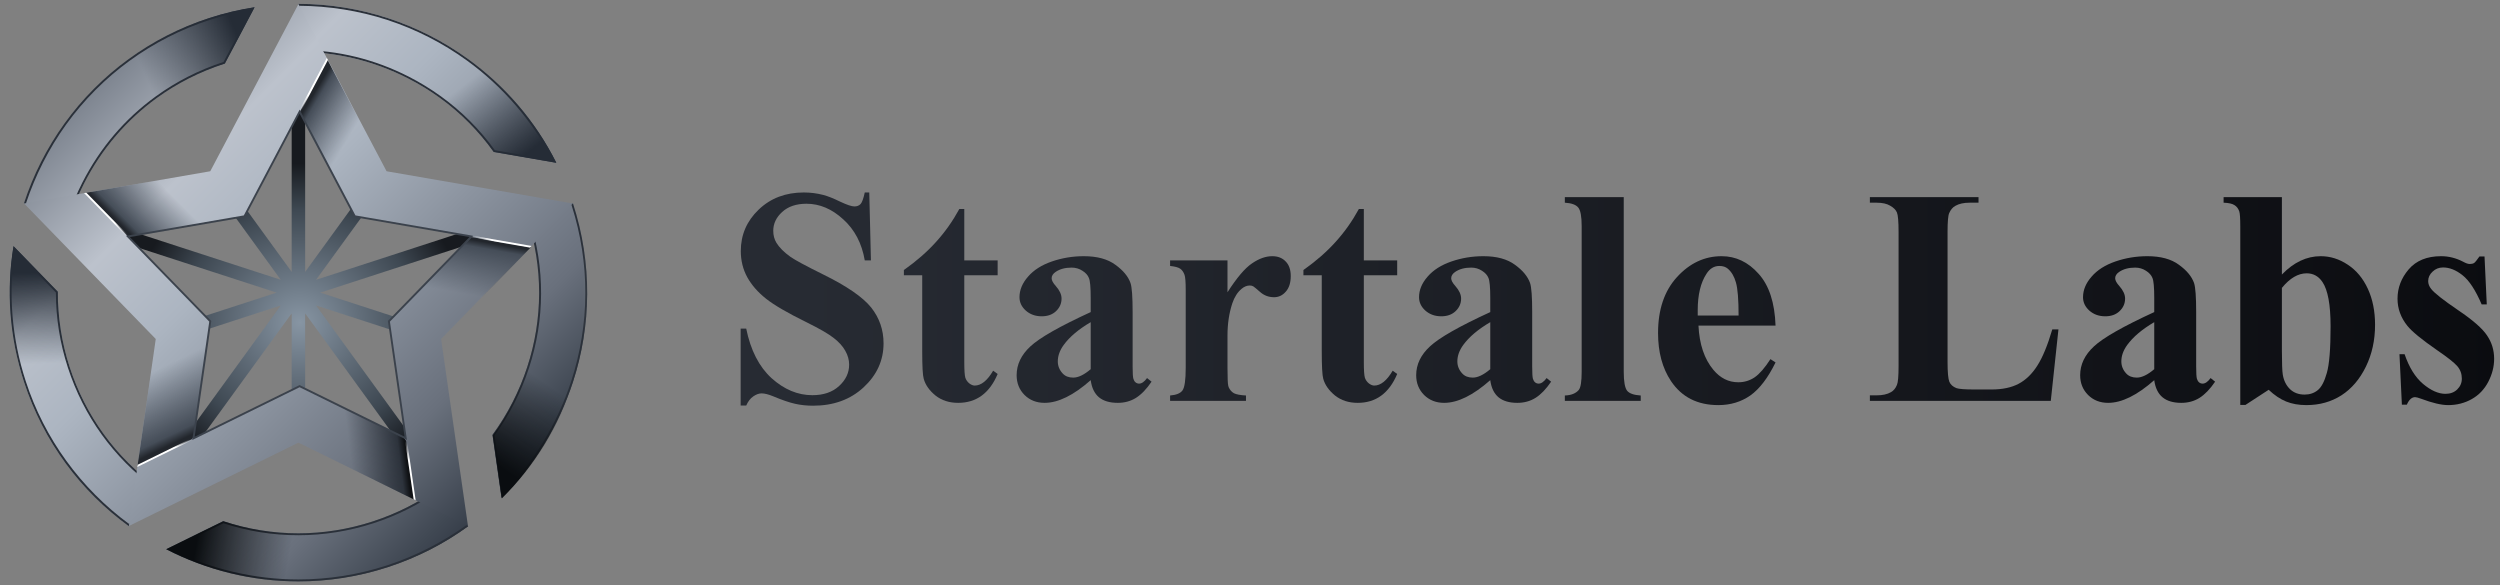 <svg width="376" height="88" viewBox="0 0 376 88" fill="none" xmlns="http://www.w3.org/2000/svg">
<rect x="0" y="0" width="376" height="88" fill="#808080" stroke="none"/>
<path d="M130.739 28.948L130.988 39.163H130.061C129.624 36.602 128.546 34.545 126.829 32.993C125.126 31.426 123.281 30.643 121.292 30.643C119.755 30.643 118.535 31.057 117.631 31.886C116.742 32.699 116.298 33.641 116.298 34.711C116.298 35.389 116.456 35.991 116.773 36.519C117.209 37.227 117.91 37.928 118.874 38.621C119.582 39.118 121.217 39.999 123.778 41.265C127.363 43.028 129.782 44.693 131.033 46.26C132.268 47.827 132.886 49.62 132.886 51.639C132.886 54.2 131.884 56.408 129.88 58.261C127.891 60.099 125.36 61.018 122.286 61.018C121.322 61.018 120.41 60.92 119.552 60.724C118.693 60.529 117.616 60.159 116.32 59.617C115.597 59.316 115.001 59.165 114.535 59.165C114.143 59.165 113.729 59.316 113.292 59.617C112.855 59.918 112.501 60.378 112.23 60.996H111.394V49.424H112.23C112.893 52.678 114.166 55.165 116.049 56.882C117.948 58.585 119.989 59.436 122.174 59.436C123.861 59.436 125.202 58.977 126.196 58.058C127.205 57.138 127.711 56.069 127.711 54.848C127.711 54.125 127.515 53.424 127.122 52.746C126.746 52.068 126.166 51.428 125.383 50.825C124.599 50.208 123.212 49.409 121.224 48.43C118.437 47.058 116.433 45.891 115.213 44.926C113.993 43.962 113.051 42.885 112.388 41.694C111.74 40.504 111.416 39.193 111.416 37.762C111.416 35.321 112.312 33.242 114.105 31.524C115.899 29.806 118.158 28.948 120.885 28.948C121.879 28.948 122.844 29.068 123.778 29.309C124.486 29.49 125.345 29.829 126.354 30.326C127.379 30.808 128.095 31.049 128.502 31.049C128.893 31.049 129.202 30.929 129.428 30.688C129.653 30.447 129.865 29.867 130.061 28.948H130.739Z" fill="url(#paint0_linear_359_956)"/>
<path d="M145.029 31.434V39.163H150.046V41.401H145.029V54.441C145.029 55.662 145.082 56.453 145.187 56.815C145.308 57.161 145.511 57.447 145.798 57.673C146.083 57.884 146.348 57.99 146.589 57.99C147.568 57.99 148.494 57.244 149.368 55.752L150.046 56.249C148.826 59.142 146.844 60.589 144.103 60.589C142.762 60.589 141.624 60.22 140.69 59.481C139.771 58.728 139.183 57.892 138.928 56.973C138.776 56.461 138.701 55.074 138.701 52.814V41.401H135.944V40.61C137.842 39.269 139.454 37.86 140.781 36.383C142.121 34.907 143.289 33.257 144.283 31.434H145.029Z" fill="url(#paint1_linear_359_956)"/>
<path d="M164.042 57.176C161.466 59.452 159.153 60.589 157.105 60.589C155.899 60.589 154.896 60.198 154.099 59.414C153.3 58.615 152.901 57.621 152.901 56.431C152.901 54.819 153.593 53.372 154.979 52.091C156.366 50.795 159.387 49.078 164.042 46.938V44.814C164.042 43.217 163.952 42.215 163.771 41.808C163.605 41.386 163.281 41.024 162.799 40.723C162.318 40.407 161.774 40.248 161.172 40.248C160.192 40.248 159.387 40.467 158.754 40.904C158.362 41.175 158.167 41.492 158.167 41.853C158.167 42.169 158.377 42.561 158.799 43.028C159.371 43.676 159.658 44.302 159.658 44.904C159.658 45.642 159.379 46.275 158.822 46.803C158.28 47.315 157.564 47.571 156.674 47.571C155.725 47.571 154.927 47.285 154.279 46.712C153.646 46.14 153.33 45.469 153.33 44.701C153.33 43.616 153.759 42.584 154.618 41.605C155.477 40.61 156.674 39.849 158.211 39.322C159.749 38.794 161.345 38.531 163.002 38.531C165.006 38.531 166.588 38.96 167.748 39.819C168.923 40.663 169.684 41.582 170.031 42.576C170.242 43.209 170.347 44.663 170.347 46.938V55.142C170.347 56.107 170.385 56.717 170.46 56.973C170.535 57.214 170.649 57.395 170.8 57.516C170.95 57.636 171.124 57.696 171.32 57.696C171.711 57.696 172.111 57.418 172.517 56.86L173.195 57.403C172.441 58.518 171.658 59.331 170.845 59.843C170.046 60.341 169.135 60.589 168.11 60.589C166.904 60.589 165.963 60.311 165.285 59.753C164.608 59.181 164.193 58.322 164.042 57.176ZM164.042 55.527V48.453C162.219 49.522 160.863 50.667 159.974 51.888C159.387 52.702 159.093 53.523 159.093 54.351C159.093 55.044 159.342 55.655 159.838 56.182C160.216 56.589 160.742 56.792 161.42 56.792C162.174 56.792 163.048 56.37 164.042 55.527Z" fill="url(#paint2_linear_359_956)"/>
<path d="M184.615 39.163V43.955C186.016 41.77 187.243 40.324 188.299 39.616C189.353 38.892 190.37 38.531 191.35 38.531C192.193 38.531 192.863 38.794 193.361 39.322C193.873 39.834 194.129 40.565 194.129 41.514C194.129 42.524 193.88 43.307 193.383 43.864C192.901 44.422 192.313 44.701 191.621 44.701C190.822 44.701 190.129 44.445 189.541 43.932C188.954 43.42 188.607 43.134 188.502 43.074C188.351 42.983 188.178 42.938 187.982 42.938C187.545 42.938 187.13 43.104 186.739 43.435C186.121 43.947 185.655 44.678 185.338 45.627C184.856 47.089 184.615 48.701 184.615 50.464V55.323L184.637 56.589C184.637 57.448 184.69 57.998 184.795 58.239C184.976 58.646 185.24 58.947 185.586 59.143C185.948 59.324 186.551 59.437 187.395 59.482V60.295H175.982V59.482C176.9 59.407 177.519 59.158 177.835 58.736C178.166 58.299 178.332 57.161 178.332 55.323V43.639C178.332 42.433 178.272 41.665 178.152 41.333C178 40.911 177.782 40.602 177.496 40.407C177.21 40.211 176.705 40.075 175.982 40V39.163H184.615Z" fill="url(#paint3_linear_359_956)"/>
<path d="M205.12 31.434V39.163H210.137V41.401H205.12V54.441C205.12 55.662 205.173 56.453 205.279 56.815C205.399 57.161 205.603 57.447 205.888 57.673C206.175 57.884 206.439 57.99 206.679 57.99C207.659 57.99 208.585 57.244 209.459 55.752L210.137 56.249C208.917 59.142 206.936 60.589 204.193 60.589C202.852 60.589 201.715 60.22 200.781 59.481C199.862 58.728 199.275 57.892 199.018 56.973C198.868 56.461 198.792 55.074 198.792 52.814V41.401H196.035V40.61C197.934 39.269 199.546 37.86 200.871 36.383C202.213 34.907 203.38 33.257 204.375 31.434H205.12Z" fill="url(#paint4_linear_359_956)"/>
<path d="M224.136 57.176C221.559 59.452 219.246 60.589 217.197 60.589C215.992 60.589 214.99 60.198 214.191 59.414C213.394 58.615 212.994 57.621 212.994 56.431C212.994 54.819 213.687 53.372 215.073 52.091C216.459 50.795 219.479 49.078 224.136 46.938V44.814C224.136 43.217 224.045 42.215 223.864 41.808C223.699 41.386 223.375 41.024 222.892 40.723C222.41 40.407 221.868 40.248 221.265 40.248C220.286 40.248 219.479 40.467 218.846 40.904C218.455 41.175 218.259 41.492 218.259 41.853C218.259 42.169 218.47 42.561 218.892 43.028C219.465 43.676 219.751 44.302 219.751 44.904C219.751 45.642 219.473 46.275 218.915 46.803C218.372 47.315 217.657 47.571 216.768 47.571C215.819 47.571 215.02 47.285 214.373 46.712C213.74 46.14 213.423 45.469 213.423 44.701C213.423 43.616 213.853 42.584 214.711 41.605C215.57 40.61 216.768 39.849 218.304 39.322C219.841 38.794 221.439 38.531 223.096 38.531C225.099 38.531 226.681 38.96 227.842 39.819C229.017 40.663 229.778 41.582 230.124 42.576C230.335 43.209 230.441 44.663 230.441 46.938V55.142C230.441 56.107 230.478 56.717 230.553 56.973C230.629 57.214 230.742 57.395 230.892 57.516C231.044 57.636 231.216 57.696 231.412 57.696C231.804 57.696 232.203 57.418 232.61 56.86L233.288 57.403C232.535 58.518 231.752 59.331 230.937 59.843C230.14 60.341 229.228 60.589 228.204 60.589C226.998 60.589 226.056 60.311 225.378 59.753C224.7 59.181 224.286 58.322 224.136 57.176ZM224.136 55.527V48.453C222.313 49.522 220.956 50.667 220.068 51.888C219.479 52.702 219.186 53.523 219.186 54.351C219.186 55.044 219.435 55.655 219.932 56.182C220.308 56.589 220.836 56.792 221.514 56.792C222.267 56.792 223.141 56.37 224.136 55.527Z" fill="url(#paint5_linear_359_956)"/>
<path d="M244.21 29.648V55.911C244.21 57.402 244.384 58.359 244.73 58.781C245.077 59.188 245.755 59.421 246.765 59.482V60.295H235.352V59.482C236.286 59.452 236.979 59.18 237.431 58.668C237.732 58.322 237.884 57.402 237.884 55.911V34.033C237.884 32.556 237.71 31.615 237.364 31.208C237.016 30.786 236.346 30.545 235.352 30.485V29.648H244.21Z" fill="url(#paint6_linear_359_956)"/>
<path d="M267.043 48.972H255.45C255.585 51.775 256.331 53.99 257.687 55.617C258.727 56.868 259.977 57.493 261.438 57.493C262.342 57.493 263.163 57.244 263.902 56.747C264.64 56.235 265.431 55.323 266.275 54.013L267.043 54.51C265.898 56.845 264.632 58.502 263.246 59.482C261.86 60.446 260.256 60.928 258.433 60.928C255.3 60.928 252.927 59.723 251.315 57.312C250.018 55.368 249.371 52.958 249.371 50.08C249.371 46.554 250.32 43.752 252.218 41.672C254.131 39.578 256.369 38.531 258.93 38.531C261.07 38.531 262.923 39.412 264.49 41.175C266.072 42.923 266.922 45.522 267.043 48.972ZM261.484 47.458C261.484 45.032 261.348 43.367 261.077 42.463C260.821 41.559 260.414 40.874 259.856 40.407C259.54 40.136 259.119 40 258.591 40C257.808 40 257.167 40.384 256.67 41.153C255.781 42.493 255.337 44.332 255.337 46.667V47.458H261.484Z" fill="url(#paint7_linear_359_956)"/>
<path d="M309.591 49.537L308.438 60.295H281.229V59.459H282.246C283.135 59.459 283.85 59.301 284.393 58.984C284.784 58.773 285.086 58.412 285.296 57.9C285.462 57.538 285.545 56.589 285.545 55.052V34.892C285.545 33.325 285.462 32.345 285.296 31.954C285.13 31.562 284.792 31.223 284.28 30.937C283.783 30.635 283.105 30.485 282.246 30.485H281.229V29.648H297.569V30.485H296.234C295.346 30.485 294.63 30.643 294.088 30.959C293.697 31.17 293.387 31.532 293.161 32.044C292.995 32.406 292.912 33.355 292.912 34.892V54.419C292.912 55.986 293.003 56.988 293.184 57.425C293.365 57.847 293.719 58.163 294.246 58.374C294.623 58.51 295.534 58.578 296.98 58.578H299.535C301.162 58.578 302.517 58.291 303.602 57.719C304.687 57.146 305.621 56.242 306.405 55.007C307.203 53.771 307.957 51.948 308.665 49.537H309.591Z" fill="url(#paint8_linear_359_956)"/>
<path d="M323.998 57.176C321.423 59.452 319.109 60.589 317.06 60.589C315.855 60.589 314.853 60.198 314.055 59.414C313.256 58.615 312.856 57.621 312.856 56.431C312.856 54.819 313.55 53.372 314.936 52.091C316.323 50.795 319.343 49.078 323.998 46.938V44.814C323.998 43.217 323.908 42.215 323.727 41.808C323.561 41.386 323.238 41.024 322.756 40.723C322.273 40.407 321.731 40.248 321.128 40.248C320.149 40.248 319.343 40.467 318.71 40.904C318.318 41.175 318.122 41.492 318.122 41.853C318.122 42.169 318.334 42.561 318.755 43.028C319.328 43.676 319.614 44.302 319.614 44.904C319.614 45.642 319.335 46.275 318.777 46.803C318.235 47.315 317.52 47.571 316.631 47.571C315.682 47.571 314.883 47.285 314.235 46.712C313.603 46.14 313.287 45.469 313.287 44.701C313.287 43.616 313.716 42.584 314.575 41.605C315.433 40.61 316.631 39.849 318.168 39.322C319.705 38.794 321.302 38.531 322.959 38.531C324.963 38.531 326.545 38.96 327.704 39.819C328.88 40.663 329.64 41.582 329.988 42.576C330.198 43.209 330.304 44.663 330.304 46.938V55.142C330.304 56.107 330.342 56.717 330.417 56.973C330.492 57.214 330.605 57.395 330.755 57.516C330.906 57.636 331.08 57.696 331.275 57.696C331.667 57.696 332.066 57.418 332.474 56.86L333.152 57.403C332.398 58.518 331.614 59.331 330.801 59.843C330.002 60.341 329.09 60.589 328.066 60.589C326.861 60.589 325.92 60.311 325.242 59.753C324.563 59.181 324.149 58.322 323.998 57.176ZM323.998 55.527V48.453C322.175 49.522 320.82 50.667 319.93 51.888C319.343 52.702 319.05 53.523 319.05 54.351C319.05 55.044 319.297 55.655 319.795 56.182C320.171 56.589 320.699 56.792 321.377 56.792C322.131 56.792 323.004 56.37 323.998 55.527Z" fill="url(#paint9_linear_359_956)"/>
<path d="M343.197 29.648V41.288C344.975 39.45 346.919 38.531 349.029 38.531C350.475 38.531 351.838 38.96 353.119 39.819C354.4 40.663 355.401 41.868 356.124 43.435C356.848 45.002 357.209 46.81 357.209 48.859C357.209 51.164 356.75 53.259 355.83 55.142C354.912 57.026 353.684 58.465 352.147 59.459C350.61 60.438 348.855 60.928 346.881 60.928C345.736 60.928 344.72 60.747 343.83 60.386C342.942 60.024 342.068 59.436 341.208 58.623L337.706 60.906H336.938V34.033C336.938 32.812 336.885 32.059 336.78 31.773C336.628 31.351 336.388 31.042 336.056 30.846C335.74 30.635 335.198 30.515 334.429 30.485V29.648H343.197ZM343.197 43.299V52.701C343.197 54.615 343.243 55.835 343.333 56.363C343.484 57.252 343.846 57.975 344.418 58.532C344.991 59.075 345.721 59.346 346.61 59.346C347.378 59.346 348.034 59.128 348.576 58.691C349.134 58.254 349.593 57.387 349.955 56.092C350.332 54.796 350.52 52.46 350.52 49.085C350.52 45.846 350.113 43.623 349.3 42.418C348.712 41.544 347.921 41.107 346.927 41.107C345.631 41.107 344.388 41.838 343.197 43.299Z" fill="url(#paint10_linear_359_956)"/>
<path d="M373.672 38.576L374.011 45.786H373.242C372.324 43.646 371.367 42.184 370.373 41.401C369.394 40.618 368.415 40.226 367.434 40.226C366.817 40.226 366.289 40.437 365.852 40.859C365.415 41.266 365.197 41.74 365.197 42.282C365.197 42.689 365.348 43.081 365.65 43.458C366.131 44.076 367.48 45.138 369.695 46.645C371.909 48.136 373.363 49.409 374.057 50.464C374.765 51.504 375.119 52.671 375.119 53.967C375.119 55.142 374.824 56.295 374.237 57.425C373.65 58.555 372.821 59.422 371.751 60.024C370.681 60.627 369.499 60.928 368.203 60.928C367.193 60.928 365.846 60.612 364.157 59.979C363.706 59.813 363.397 59.73 363.231 59.73C362.734 59.73 362.32 60.107 361.988 60.861H361.242L360.881 53.267H361.649C362.328 55.255 363.254 56.747 364.428 57.742C365.619 58.736 366.742 59.233 367.796 59.233C368.52 59.233 369.107 59.015 369.56 58.578C370.026 58.126 370.26 57.583 370.26 56.95C370.26 56.227 370.034 55.602 369.582 55.075C369.129 54.547 368.12 53.749 366.554 52.679C364.248 51.082 362.757 49.861 362.079 49.018C361.084 47.782 360.587 46.419 360.587 44.927C360.587 43.3 361.145 41.831 362.259 40.52C363.39 39.194 365.017 38.531 367.141 38.531C368.286 38.531 369.394 38.809 370.463 39.367C370.869 39.593 371.201 39.706 371.458 39.706C371.729 39.706 371.947 39.653 372.113 39.548C372.279 39.427 372.542 39.103 372.904 38.576H373.672Z" fill="url(#paint11_linear_359_956)"/>
<mask id="mask0_359_956" style="mask-type:luminance" maskUnits="userSpaceOnUse" x="0" y="0" width="89" height="88">
<path d="M88.875 0H0.881V88H88.875V0Z" fill="white"/>
</mask>
<g mask="url(#mask0_359_956)">
<path fill-rule="evenodd" clip-rule="evenodd" d="M83.669 24.484C80.491 18.153 75.897 12.859 70.406 8.879C63.069 3.555 54.139 0.579 44.882 0.579V7.808C50.529 7.802 56.139 9.13 61.315 11.768C63.019 12.636 64.635 13.626 66.154 14.726C69.295 16.995 72.021 19.737 74.259 22.854L83.666 24.481H83.669V24.484ZM86.176 30.595C89.125 39.67 88.923 49.008 86.176 57.432C84.04 63.986 80.364 69.981 75.431 74.87L74.071 65.404C75.208 63.847 76.233 62.188 77.124 60.437C77.993 58.732 78.716 56.98 79.301 55.197C81.669 47.969 81.695 40.203 79.298 32.83L86.176 30.595ZM56.07 78.422C52.399 79.614 48.631 80.205 44.882 80.208C41.056 80.211 37.243 79.6 33.576 78.381L25 82.599C31.075 85.731 37.886 87.436 44.882 87.436C49.328 87.436 53.849 86.75 58.307 85.302C62.759 83.855 66.817 81.756 70.409 79.145L66.16 73.298C63.126 75.495 59.734 77.229 56.07 78.422ZM8.692 43.876C8.68 47.668 9.271 51.48 10.478 55.191C12.874 62.559 17.456 68.826 23.616 73.284L19.367 79.134C12.197 73.932 6.544 66.498 3.597 57.426C1.38 50.609 0.946 43.639 2.031 37.021L8.692 43.876ZM23.607 14.726C19.04 18.04 15.288 22.409 12.652 27.581C11.78 29.289 11.057 31.044 10.472 32.83L3.594 30.595C6.402 21.977 11.87 14.318 19.358 8.879C22.953 6.265 27.014 4.16 31.472 2.713C33.735 1.978 36.013 1.442 38.291 1.089L33.822 9.562L33.709 9.596C30.039 10.789 26.644 12.523 23.607 14.726Z" fill="url(#paint12_linear_359_956)"/>
<path d="M85.996 30.957C88.745 39.609 88.713 48.725 85.906 57.343C83.842 63.673 80.299 69.506 75.639 74.254L74.377 65.48C75.506 63.922 76.519 62.272 77.384 60.57C78.247 58.877 78.985 57.099 79.578 55.29C81.952 48.039 81.981 40.342 79.662 33.018L85.938 30.792M86.181 30.595L79.298 32.833C81.694 40.206 81.668 47.972 79.3 55.2C78.716 56.984 77.992 58.735 77.124 60.44C76.232 62.191 75.208 63.85 74.07 65.407L75.43 74.873C80.363 69.984 84.039 63.989 86.175 57.435C88.922 49.009 89.124 39.67 86.175 30.595H86.181Z" fill="#2A3039"/>
<path d="M66.097 73.703L70.146 78.983C66.554 81.554 62.447 83.655 58.218 85.03C53.89 86.437 49.404 87.149 44.883 87.149C38.254 87.149 31.617 85.58 25.648 82.605L33.597 78.697C37.247 79.892 41.033 80.5 44.851 80.5H44.883C48.698 80.497 52.492 79.889 56.16 78.7C59.732 77.539 63.072 75.86 66.097 73.706M66.16 73.304C63.127 75.501 59.734 77.235 56.07 78.427C52.4 79.62 48.631 80.211 44.883 80.213H44.851C41.033 80.213 37.235 79.6 33.574 78.387L24.997 82.605C31.073 85.737 37.881 87.442 44.88 87.442C49.326 87.442 53.847 86.756 58.304 85.308C62.756 83.861 66.814 81.762 70.407 79.151L66.157 73.304H66.16Z" fill="#2A3039"/>
<path d="M2.229 37.638L8.405 43.992C8.405 47.81 9.013 51.605 10.206 55.278C12.582 62.59 17.078 68.832 23.214 73.347L19.434 78.821C12.142 73.457 6.68 65.974 3.873 57.337C1.78 50.899 1.227 44.275 2.229 37.638ZM2.032 37.021C0.946 43.639 1.38 50.609 3.598 57.426C6.544 66.498 12.197 73.932 19.367 79.134L23.616 73.284C17.457 68.826 12.875 62.559 10.478 55.189C9.271 51.477 8.68 47.665 8.692 43.873L2.032 37.021Z" fill="#2A3039"/>
<path d="M44.998 0.869C49.45 0.898 54.032 1.616 58.281 3.008C62.565 4.412 66.588 6.465 70.236 9.11C75.628 13.021 80.083 18.194 83.148 24.099L74.427 22.591C72.172 19.474 69.445 16.75 66.325 14.495C64.782 13.377 63.141 12.376 61.448 11.513C56.322 8.902 50.848 7.559 45.172 7.521L44.998 0.869ZM44.897 0.58H44.882V7.808H44.929C50.561 7.808 56.154 9.136 61.318 11.768C63.022 12.636 64.638 13.626 66.157 14.726C69.298 16.996 72.024 19.737 74.262 22.855L83.669 24.481C80.491 18.151 75.897 12.856 70.406 8.876C63.072 3.561 54.148 0.58 44.897 0.58Z" fill="#2A3039"/>
<path d="M37.764 1.465L33.622 9.319H33.619C29.951 10.511 26.524 12.251 23.436 14.492C18.761 17.881 15.045 22.241 12.393 27.448C11.571 29.061 10.865 30.746 10.289 32.465L3.909 30.572C5.304 26.386 7.371 22.29 9.956 18.715C12.63 15.016 15.849 11.785 19.528 9.113C23.187 6.456 27.233 4.395 31.561 2.988C33.584 2.331 35.668 1.819 37.764 1.465ZM38.291 1.086C36.013 1.439 33.735 1.975 31.471 2.71C27.014 4.157 22.952 6.262 19.357 8.876C11.869 14.318 6.401 21.977 3.594 30.595L10.471 32.83C11.056 31.044 11.78 29.29 12.651 27.582C15.288 22.409 19.039 18.041 23.607 14.726C26.643 12.523 30.038 10.789 33.709 9.597C33.746 9.585 33.784 9.574 33.822 9.562L38.291 1.089V1.086Z" fill="#2A3039"/>
<path d="M86.222 57.524L79.345 55.29C78.76 57.073 78.037 58.824 77.168 60.529C76.277 62.28 75.252 63.939 74.115 65.496L75.475 74.962C80.407 70.073 84.083 64.078 86.219 57.524H86.222Z" fill="url(#paint13_linear_359_956)"/>
<path d="M44.882 87.439V80.211C41.056 80.213 37.244 79.603 33.576 78.384L25 82.602C31.075 85.734 37.886 87.439 44.882 87.439Z" fill="url(#paint14_linear_359_956)"/>
<path d="M3.598 57.426L10.481 55.189C9.274 51.477 8.683 47.665 8.695 43.873L2.032 37.021C0.946 43.639 1.38 50.609 3.598 57.426Z" fill="url(#paint15_linear_359_956)"/>
<path d="M70.406 8.878L66.157 14.729C69.298 16.998 72.024 19.739 74.262 22.857L83.669 24.484C80.491 18.153 75.897 12.859 70.406 8.878Z" fill="url(#paint16_linear_359_956)"/>
<path d="M31.473 2.713C27.015 4.161 22.954 6.265 19.359 8.879L23.608 14.726C26.645 12.524 30.04 10.79 33.71 9.597C33.748 9.585 33.785 9.574 33.823 9.562L38.292 1.089C36.014 1.443 33.736 1.978 31.473 2.713Z" fill="url(#paint17_linear_359_956)"/>
<path d="M66.339 50.983L66.47 50.85L86.144 30.604L58.327 25.79L58.142 25.758L58.055 25.593L44.882 0.623L31.709 25.593L31.622 25.758L31.437 25.79L3.621 30.604L23.295 50.85L23.425 50.983L23.399 51.168L19.381 79.114L44.714 66.658L44.882 66.574L45.05 66.655L70.383 79.111L66.366 51.168L66.339 50.983ZM47.953 59.499L47.797 59.421L45.059 58.078L42.324 59.424L42.164 59.502L29.098 65.928L31.174 51.504L31.197 51.33L31.625 48.32L29.509 46.134L29.379 46.001L19.231 35.56L33.576 33.076L33.747 33.047L36.757 32.526L38.181 29.825L38.263 29.672L45.056 16.793L51.849 29.672L51.931 29.825L53.355 32.526L56.365 33.047L56.536 33.076L70.884 35.56L60.736 46.001L60.614 46.125L58.487 48.317L58.921 51.339L58.947 51.51L61.019 65.923L47.947 59.493L47.953 59.499Z" fill="url(#paint18_linear_359_956)"/>
<path d="M59.193 47.596L48.161 44.012L69.376 37.117L70.889 35.559L68.75 35.189L47.533 42.084L54.353 32.7L53.36 32.529L52.775 31.42L45.895 40.892V18.376L45.059 16.793L43.869 19.051V40.892L37.194 31.704L36.757 32.529L35.452 32.755L42.23 42.084L21.138 35.23L19.23 35.559L20.906 37.288L41.602 44.012L30.838 47.509L31.622 48.32L31.463 49.437L42.228 45.94L29.44 63.546L29.095 65.928L30.832 65.074L43.869 47.13V58.662L45.056 58.081L45.895 58.492V47.13L58.732 64.802L61.025 65.928L60.767 64.154L47.533 45.94L58.669 49.556L58.492 48.32L59.193 47.596Z" fill="url(#paint19_radial_359_956)"/>
<path d="M31.622 25.758L31.437 25.79L12.859 29.006L19.23 35.559L33.576 33.078L33.746 33.047L36.563 32.563L31.622 25.758Z" fill="url(#paint20_linear_359_956)"/>
<path d="M29.13 65.693L31.171 51.503L31.194 51.33L31.622 48.319L23.425 50.982L23.399 51.167L20.681 70.067L28.884 66.032L29.13 65.693Z" fill="url(#paint21_linear_359_956)"/>
<path d="M60.681 65.76L47.951 59.499L47.794 59.421L45.056 58.081L44.882 58.164V66.574L45.05 66.655L62.351 75.162L61.077 66.305L60.681 65.76Z" fill="url(#paint22_linear_359_956)"/>
<path d="M70.889 35.661L60.741 46.102L60.62 46.227L58.492 48.418L58.51 48.537L66.339 51.081L66.469 50.948L79.822 37.207L70.889 35.661Z" fill="url(#paint23_linear_359_956)"/>
<path d="M58.056 25.691L49.236 8.974L45.062 16.891L51.855 29.77L51.937 29.923L53.303 32.517L58.142 25.856L58.056 25.691Z" fill="url(#paint24_linear_359_956)"/>
<path d="M19.146 35.684L12.645 29.038L12.989 28.983L19.355 35.481L19.146 35.684Z" fill="url(#paint25_linear_359_956)"/>
<path d="M20.658 70.23L20.705 69.897L28.963 65.835L28.948 66.162L20.658 70.23Z" fill="url(#paint26_linear_359_956)"/>
<path d="M62.209 75.09L60.889 66.024L61.207 66.177L62.513 75.24L62.209 75.09Z" fill="url(#paint27_linear_359_956)"/>
<path d="M79.695 37.238L70.864 35.704L70.913 35.42L79.944 36.989L79.695 37.238Z" fill="url(#paint28_linear_359_956)"/>
<path d="M45.189 16.859L44.932 16.726L49.152 8.719L49.32 9.023L45.189 16.859Z" fill="url(#paint29_linear_359_956)"/>
<path d="M61.208 66.177L45.059 58.24L28.916 66.177L31.472 48.369L29.278 46.102L18.939 35.464L36.668 32.398L45.065 16.483L53.459 32.398L71.188 35.467L58.646 48.372L61.208 66.183V66.177ZM19.526 35.655L31.779 48.27L31.316 51.524L29.281 65.676L45.059 57.918L48.017 59.369L60.843 65.676L58.339 48.267L70.598 35.655L53.268 32.656L51.728 29.738L45.062 17.103L36.856 32.659L19.529 35.655H19.526Z" fill="#3B424C"/>
</g>
<defs>
<linearGradient id="paint0_linear_359_956" x1="120.298" y1="44.804" x2="376.899" y2="44.804" gradientUnits="userSpaceOnUse">
<stop stop-color="#272B33"/>
<stop offset="1" stop-color="#0B0C10"/>
</linearGradient>
<linearGradient id="paint1_linear_359_956" x1="120.298" y1="44.804" x2="376.899" y2="44.804" gradientUnits="userSpaceOnUse">
<stop stop-color="#272B33"/>
<stop offset="1" stop-color="#0B0C10"/>
</linearGradient>
<linearGradient id="paint2_linear_359_956" x1="120.298" y1="44.805" x2="376.898" y2="44.805" gradientUnits="userSpaceOnUse">
<stop stop-color="#272B33"/>
<stop offset="1" stop-color="#0B0C10"/>
</linearGradient>
<linearGradient id="paint3_linear_359_956" x1="120.297" y1="44.805" x2="376.897" y2="44.805" gradientUnits="userSpaceOnUse">
<stop stop-color="#272B33"/>
<stop offset="1" stop-color="#0B0C10"/>
</linearGradient>
<linearGradient id="paint4_linear_359_956" x1="120.298" y1="44.804" x2="376.898" y2="44.804" gradientUnits="userSpaceOnUse">
<stop stop-color="#272B33"/>
<stop offset="1" stop-color="#0B0C10"/>
</linearGradient>
<linearGradient id="paint5_linear_359_956" x1="120.299" y1="44.805" x2="376.899" y2="44.805" gradientUnits="userSpaceOnUse">
<stop stop-color="#272B33"/>
<stop offset="1" stop-color="#0B0C10"/>
</linearGradient>
<linearGradient id="paint6_linear_359_956" x1="120.299" y1="44.804" x2="376.899" y2="44.804" gradientUnits="userSpaceOnUse">
<stop stop-color="#272B33"/>
<stop offset="1" stop-color="#0B0C10"/>
</linearGradient>
<linearGradient id="paint7_linear_359_956" x1="120.298" y1="44.805" x2="376.898" y2="44.805" gradientUnits="userSpaceOnUse">
<stop stop-color="#272B33"/>
<stop offset="1" stop-color="#0B0C10"/>
</linearGradient>
<linearGradient id="paint8_linear_359_956" x1="120.299" y1="44.804" x2="376.899" y2="44.804" gradientUnits="userSpaceOnUse">
<stop stop-color="#272B33"/>
<stop offset="1" stop-color="#0B0C10"/>
</linearGradient>
<linearGradient id="paint9_linear_359_956" x1="120.298" y1="44.805" x2="376.898" y2="44.805" gradientUnits="userSpaceOnUse">
<stop stop-color="#272B33"/>
<stop offset="1" stop-color="#0B0C10"/>
</linearGradient>
<linearGradient id="paint10_linear_359_956" x1="120.299" y1="44.804" x2="376.899" y2="44.804" gradientUnits="userSpaceOnUse">
<stop stop-color="#272B33"/>
<stop offset="1" stop-color="#0B0C10"/>
</linearGradient>
<linearGradient id="paint11_linear_359_956" x1="120.297" y1="44.805" x2="376.898" y2="44.805" gradientUnits="userSpaceOnUse">
<stop stop-color="#272B33"/>
<stop offset="1" stop-color="#0B0C10"/>
</linearGradient>
<linearGradient id="paint12_linear_359_956" x1="13.98" y1="13.096" x2="76.217" y2="75.329" gradientUnits="userSpaceOnUse">
<stop stop-color="#7C838E"/>
<stop offset="0.21" stop-color="#BCC2CC"/>
<stop offset="0.37" stop-color="#ACB5C1"/>
<stop offset="0.8" stop-color="#69707C"/>
<stop offset="1" stop-color="#323A45"/>
</linearGradient>
<linearGradient id="paint13_linear_359_956" x1="74.624" y1="69.804" x2="82.729" y2="58.081" gradientUnits="userSpaceOnUse">
<stop stop-color="#0A0D10"/>
<stop offset="1" stop-color="#0A0D10" stop-opacity="0"/>
</linearGradient>
<linearGradient id="paint14_linear_359_956" x1="29.587" y1="81.45" x2="43.481" y2="83.91" gradientUnits="userSpaceOnUse">
<stop stop-color="#0A0D10"/>
<stop offset="1" stop-color="#0A0D10" stop-opacity="0"/>
</linearGradient>
<linearGradient id="paint15_linear_359_956" x1="5.589" y1="40.958" x2="6.168" y2="54.708" gradientUnits="userSpaceOnUse">
<stop stop-color="#252C36"/>
<stop offset="1" stop-color="#252C36" stop-opacity="0"/>
</linearGradient>
<linearGradient id="paint16_linear_359_956" x1="78.537" y1="23.607" x2="69.998" y2="12.607" gradientUnits="userSpaceOnUse">
<stop stop-color="#252C36"/>
<stop offset="1" stop-color="#252C36" stop-opacity="0"/>
</linearGradient>
<linearGradient id="paint17_linear_359_956" x1="35.62" y1="5.171" x2="21.726" y2="11.104" gradientUnits="userSpaceOnUse">
<stop stop-color="#252C36"/>
<stop offset="1" stop-color="#252C36" stop-opacity="0"/>
</linearGradient>
<linearGradient id="paint18_linear_359_956" x1="12.782" y1="14.877" x2="74.874" y2="76.965" gradientUnits="userSpaceOnUse">
<stop stop-color="#7C838E"/>
<stop offset="0.21" stop-color="#BCC2CC"/>
<stop offset="0.37" stop-color="#ACB5C1"/>
<stop offset="0.8" stop-color="#69707C"/>
<stop offset="1" stop-color="#323A45"/>
</linearGradient>
<radialGradient id="paint19_radial_359_956" cx="0" cy="0" r="1" gradientUnits="userSpaceOnUse" gradientTransform="translate(45.096 48.478) rotate(-90) scale(23.85 25.073)">
<stop stop-color="#8795A3"/>
<stop offset="0.71" stop-color="#3E4852"/>
<stop offset="1" stop-color="#171A1F"/>
</radialGradient>
<linearGradient id="paint20_linear_359_956" x1="19.936" y1="35.556" x2="26.015" y2="29.478" gradientUnits="userSpaceOnUse">
<stop stop-color="#22262C"/>
<stop offset="0.12" stop-color="#454D58"/>
<stop offset="1" stop-color="#454D58" stop-opacity="0"/>
</linearGradient>
<linearGradient id="paint21_linear_359_956" x1="29.058" y1="65.268" x2="24.281" y2="55.281" gradientUnits="userSpaceOnUse">
<stop stop-color="#22262C"/>
<stop offset="0.12" stop-color="#454D58"/>
<stop offset="1" stop-color="#454D58" stop-opacity="0"/>
</linearGradient>
<linearGradient id="paint22_linear_359_956" x1="60.718" y1="65.76" x2="52.469" y2="66.773" gradientUnits="userSpaceOnUse">
<stop stop-color="#101215"/>
<stop offset="0.12" stop-color="#2D333C"/>
<stop offset="1" stop-color="#2D333C" stop-opacity="0"/>
</linearGradient>
<linearGradient id="paint23_linear_359_956" x1="70.386" y1="35.933" x2="68.938" y2="44.038" gradientUnits="userSpaceOnUse">
<stop stop-color="#22262C"/>
<stop offset="0.12" stop-color="#454D58"/>
<stop offset="1" stop-color="#454D58" stop-opacity="0"/>
</linearGradient>
<linearGradient id="paint24_linear_359_956" x1="45.334" y1="17.209" x2="52.136" y2="21.262" gradientUnits="userSpaceOnUse">
<stop stop-color="#22262C"/>
<stop offset="0.12" stop-color="#454D58"/>
<stop offset="1" stop-color="#454D58" stop-opacity="0"/>
</linearGradient>
<linearGradient id="paint25_linear_359_956" x1="12.894" y1="29.093" x2="20.36" y2="31.35" gradientUnits="userSpaceOnUse">
<stop offset="0.703" stop-color="white"/>
<stop offset="1" stop-color="white" stop-opacity="0"/>
</linearGradient>
<linearGradient id="paint26_linear_359_956" x1="20.711" y1="70.053" x2="21.727" y2="64.779" gradientUnits="userSpaceOnUse">
<stop offset="0.703" stop-color="white"/>
<stop offset="1" stop-color="white" stop-opacity="0"/>
</linearGradient>
<linearGradient id="paint27_linear_359_956" x1="62.102" y1="75.119" x2="65.975" y2="70.709" gradientUnits="userSpaceOnUse">
<stop offset="0.703" stop-color="white"/>
<stop offset="1" stop-color="white" stop-opacity="0"/>
</linearGradient>
<linearGradient id="paint28_linear_359_956" x1="79.759" y1="37.053" x2="78.857" y2="39.051" gradientUnits="userSpaceOnUse">
<stop offset="0.703" stop-color="white"/>
<stop offset="1" stop-color="white" stop-opacity="0"/>
</linearGradient>
<linearGradient id="paint29_linear_359_956" x1="49.222" y1="8.974" x2="45.169" y2="16.5" gradientUnits="userSpaceOnUse">
<stop offset="0.703" stop-color="white"/>
<stop offset="1" stop-color="white" stop-opacity="0"/>
</linearGradient>
</defs>
</svg>
